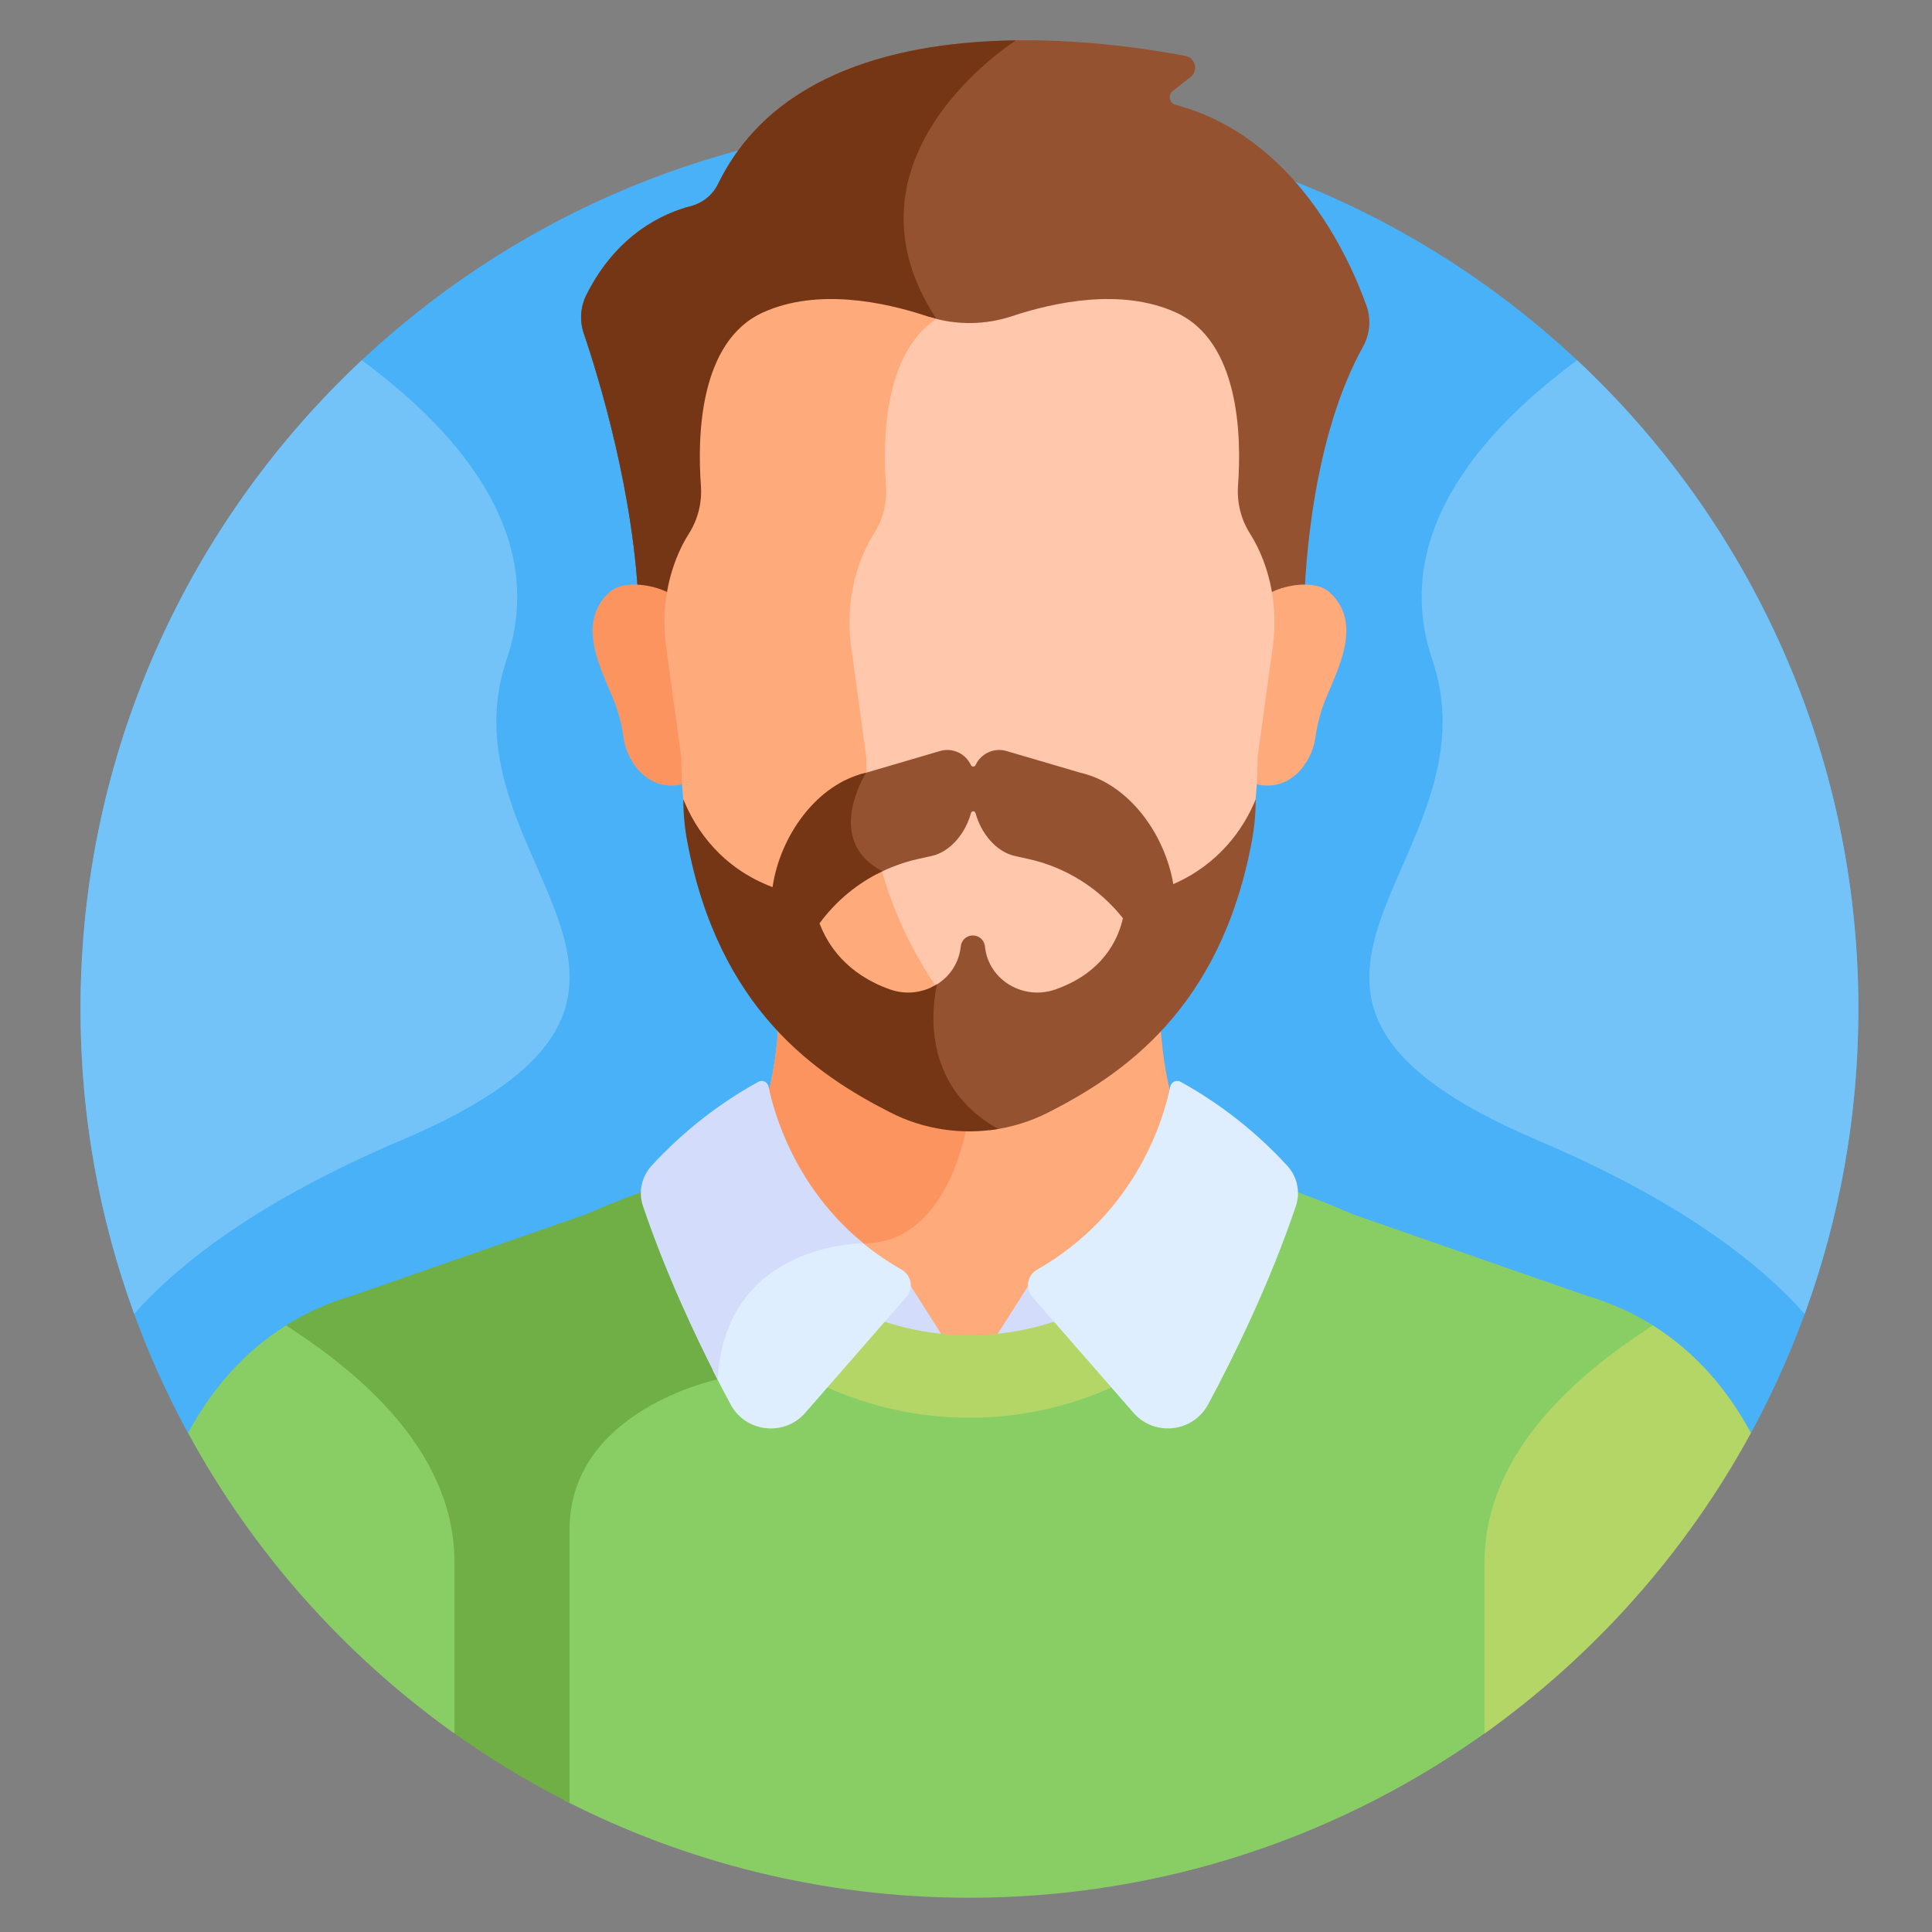 <svg width="48" height="48" viewBox="0 0 48 48" fill="none" xmlns="http://www.w3.org/2000/svg">
<rect x="0" y="0" width="48" height="48" fill="#808080" stroke="none"/>
<path d="M43.5 35.606C45.203 32.475 46.171 28.885 46.171 25.07C46.171 12.872 36.283 2.984 24.085 2.984C11.888 2.984 2 12.872 2 25.07C2 28.885 2.968 32.475 4.671 35.606L43.5 35.606Z" fill="#49B1F7"/>
<path d="M20.875 32.727C22.903 33.76 25.304 33.744 27.301 32.727C28.718 32.004 30.351 31.029 31.815 29.484C31.225 29.287 30.623 29.116 30.003 28.973C29.087 28.058 28.855 26.323 28.814 25.109C28.336 25.666 27.835 26.131 27.356 26.503C26.423 27.227 25.271 27.621 24.085 27.621C22.899 27.621 21.748 27.227 20.815 26.503C20.336 26.131 19.835 25.666 19.357 25.109C19.315 26.323 19.083 28.058 18.168 28.973C17.549 29.116 16.948 29.286 16.359 29.483C17.823 31.029 19.457 32.004 20.875 32.727Z" fill="#FFAA7B"/>
<path d="M19.357 25.109C19.315 26.323 19.083 28.058 18.168 28.973C17.549 29.116 16.948 29.286 16.359 29.483C17.229 30.401 18.159 31.117 19.068 31.7C20.118 30.884 21.45 30.894 21.45 30.894C23.713 30.894 24.085 27.621 24.085 27.621C22.899 27.621 21.748 27.227 20.815 26.503C20.336 26.131 19.835 25.666 19.357 25.109Z" fill="#FC9460"/>
<path d="M25.645 31.789L24.551 33.512L26.537 32.979L25.645 31.789Z" fill="#D3DCFB"/>
<path d="M22.524 31.789L23.619 33.512L21.633 32.979L22.524 31.789Z" fill="#D3DCFB"/>
<path d="M40.393 32.56C40.083 32.414 39.752 32.289 39.4 32.185L33.6 30.165C32.91 29.861 32.208 29.594 31.486 29.367C30.078 30.888 28.493 31.835 27.122 32.534C25.235 33.495 22.965 33.511 21.048 32.534C20.452 32.23 19.816 31.879 19.171 31.455C18.445 31.943 17.8 32.766 17.698 34.161C17.431 34.228 16.679 34.443 15.918 34.908C14.674 35.669 14.016 36.737 14.016 37.997V44.725C17.035 46.274 20.458 47.149 24.085 47.149C28.934 47.149 33.418 45.586 37.061 42.937C37.061 41.258 37.061 39.78 37.061 38.815C37.061 35.943 39.63 33.985 41.155 32.985C40.916 32.83 40.662 32.688 40.393 32.56Z" fill="#88CE65"/>
<path d="M14.152 44.793C14.152 43.522 14.152 40.32 14.152 37.997C14.152 35.037 17.828 34.27 17.828 34.27C17.904 32.833 18.559 32.008 19.29 31.532C18.414 30.966 17.518 30.268 16.684 29.367C15.962 29.594 15.261 29.861 14.571 30.165L8.771 32.185C8.419 32.289 8.087 32.414 7.778 32.56C7.508 32.688 7.255 32.83 7.016 32.985C8.541 33.985 11.11 35.943 11.11 38.815V42.937C12.069 43.634 13.086 44.255 14.152 44.793Z" fill="#6FAF46"/>
<path d="M28.36 31.768C27.935 32.021 27.52 32.245 27.122 32.448C25.235 33.409 22.965 33.425 21.047 32.448C20.648 32.244 20.231 32.019 19.805 31.766V34.097C19.928 34.162 20.052 34.226 20.173 34.288C22.642 35.546 25.566 35.526 27.997 34.288C28.116 34.227 28.238 34.164 28.36 34.1V31.768Z" fill="#B4D667"/>
<path d="M29.331 26.877C29.227 26.82 29.099 26.88 29.075 26.996C28.921 27.752 28.251 30.131 25.766 31.544C25.521 31.683 25.463 32.009 25.648 32.221L28.159 35.098C28.681 35.698 29.64 35.59 30.017 34.89C30.653 33.705 31.54 31.902 32.196 29.964C32.313 29.617 32.23 29.233 31.982 28.963C31.218 28.13 30.323 27.425 29.331 26.877Z" fill="#DEEEFF"/>
<path d="M22.401 31.544C21.983 31.307 21.617 31.042 21.295 30.762C20.63 30.807 17.994 31.172 17.711 34.048C17.865 34.353 18.014 34.637 18.15 34.89C18.526 35.591 19.486 35.699 20.008 35.099L22.519 32.222C22.704 32.01 22.645 31.684 22.401 31.544Z" fill="#DEEEFF"/>
<path d="M19.095 26.996C19.071 26.88 18.942 26.82 18.839 26.878C17.847 27.425 16.952 28.13 16.188 28.963C15.94 29.233 15.857 29.617 15.974 29.964C16.526 31.592 17.239 33.124 17.83 34.275C18.013 30.863 21.451 30.889 21.451 30.889C19.74 29.487 19.227 27.644 19.095 26.996Z" fill="#D3DCFB"/>
<path d="M15.872 15.195H32.393C32.422 14.005 32.621 10.854 33.865 8.61C34.038 8.298 34.069 7.927 33.948 7.591C33.497 6.332 32.149 3.39 29.208 2.605C29.051 2.564 29.01 2.361 29.137 2.261L29.578 1.915C29.778 1.757 29.701 1.439 29.451 1.39C27.282 0.972 20.076 -0.029 17.838 4.573C17.704 4.848 17.453 5.046 17.157 5.122C16.506 5.291 15.334 5.799 14.571 7.321C14.421 7.619 14.396 7.964 14.503 8.28C14.874 9.373 15.778 12.31 15.872 15.195Z" fill="#945230"/>
<path d="M23.265 7.923C20.626 3.902 25.241 1.004 25.241 1.004C22.442 1.04 19.209 1.757 17.838 4.576C17.704 4.85 17.453 5.048 17.157 5.124C16.506 5.293 15.334 5.801 14.571 7.324C14.421 7.621 14.396 7.967 14.503 8.282C14.874 9.376 15.778 12.312 15.872 15.198H19.718C22.152 13.226 24.832 10.312 23.265 7.923Z" fill="#753616"/>
<path d="M33.034 14.716C32.664 14.377 31.837 14.548 31.519 14.756C31.589 15.191 31.593 15.635 31.532 16.074L31.157 18.812C31.157 19.033 31.149 19.249 31.137 19.462C32.053 19.738 32.599 18.915 32.676 18.351C32.709 18.108 32.763 17.868 32.837 17.634C33.081 16.873 33.961 15.565 33.034 14.716Z" fill="#FFAA7B"/>
<path d="M15.138 14.716C15.508 14.377 16.334 14.548 16.653 14.756C16.583 15.191 16.579 15.635 16.64 16.074L17.015 18.812C17.015 19.033 17.022 19.249 17.035 19.462C16.119 19.738 15.573 18.915 15.496 18.351C15.463 18.108 15.409 17.868 15.335 17.634C15.091 16.873 14.211 15.565 15.138 14.716Z" fill="#FC9460"/>
<path d="M31.382 13.912C31.297 13.691 31.191 13.468 31.056 13.257C30.828 12.9 30.728 12.477 30.759 12.056C30.847 10.845 30.8 8.476 29.209 7.76C27.858 7.152 26.201 7.504 25.144 7.855C24.483 8.075 23.769 8.083 23.104 7.879C21.9 8.803 21.872 10.884 21.953 11.992C21.984 12.416 21.88 12.839 21.651 13.198C21.519 13.405 21.414 13.624 21.329 13.841C21.055 14.544 20.976 15.307 21.078 16.054L21.459 18.829C21.459 22.818 23.588 25.529 25.4 26.936C25.667 27.143 25.953 27.322 26.252 27.474C26.643 27.301 27.015 27.081 27.356 26.815C29.144 25.427 31.245 22.751 31.245 18.814L31.621 16.076C31.722 15.346 31.646 14.601 31.382 13.912Z" fill="#FFC7AB"/>
<path d="M25.413 26.815C23.625 25.427 21.523 22.751 21.523 18.814L21.148 16.076C21.046 15.338 21.125 14.585 21.395 13.891C21.479 13.677 21.583 13.461 21.713 13.257C21.939 12.902 22.042 12.485 22.011 12.066C21.928 10.938 21.96 8.788 23.264 7.924C23.184 7.904 23.106 7.881 23.028 7.855C21.971 7.504 20.314 7.152 18.962 7.76C17.368 8.478 17.325 10.858 17.414 12.066C17.445 12.485 17.341 12.902 17.116 13.257C16.985 13.461 16.881 13.677 16.798 13.891C16.528 14.585 16.449 15.338 16.55 16.076L16.926 18.814C16.926 22.751 19.028 25.427 20.815 26.815C21.748 27.54 22.9 27.933 24.086 27.933C24.887 27.933 25.672 27.753 26.385 27.413C26.042 27.25 25.716 27.05 25.413 26.815Z" fill="#FFAA7B"/>
<path d="M41.065 32.93C39.552 33.912 36.883 35.89 36.883 38.817V43.069C39.617 41.121 41.889 38.567 43.502 35.602C42.936 34.553 42.151 33.609 41.065 32.93Z" fill="#B4D667"/>
<path d="M7.109 32.93C6.023 33.609 5.238 34.553 4.672 35.602C6.284 38.567 8.557 41.121 11.291 43.069C11.291 41.337 11.291 39.807 11.291 38.817C11.291 35.89 8.622 33.912 7.109 32.93Z" fill="#88CE65"/>
<path d="M39.184 8.949C37.087 10.499 34.478 13.112 35.584 16.386C37.297 21.456 29.544 24.653 38.198 28.328C41.658 29.797 43.669 31.33 44.837 32.642C45.7 30.279 46.171 27.728 46.171 25.066C46.171 18.708 43.483 12.979 39.184 8.949Z" fill="#73C3F9"/>
<path d="M8.988 8.949C11.084 10.499 13.693 13.112 12.587 16.386C10.874 21.456 18.627 24.653 9.973 28.328C6.513 29.797 4.502 31.33 3.334 32.642C2.472 30.279 2 27.728 2 25.066C2 18.708 4.688 12.979 8.988 8.949Z" fill="#73C3F9"/>
<path d="M29.15 21.965C28.941 20.719 28.042 19.471 26.841 19.198L25.006 18.659C24.687 18.566 24.367 18.729 24.239 19.007C24.216 19.058 24.145 19.058 24.121 19.007C23.993 18.729 23.673 18.566 23.354 18.659L21.519 19.198C21.457 19.212 21.397 19.23 21.337 19.249C21.16 19.583 20.882 20.25 21.072 20.875C21.178 21.226 21.418 21.508 21.782 21.718C22.104 21.549 22.45 21.421 22.814 21.34L23.141 21.268C23.619 21.162 23.989 20.696 24.124 20.199C24.14 20.142 24.221 20.142 24.236 20.199C24.372 20.696 24.741 21.162 25.219 21.268L25.547 21.34C26.489 21.548 27.315 22.076 27.899 22.812C27.778 23.35 27.399 24.166 26.224 24.582C25.436 24.86 24.576 24.364 24.474 23.544C24.473 23.533 24.472 23.523 24.471 23.512C24.454 23.359 24.326 23.241 24.17 23.241C24.014 23.241 23.886 23.359 23.87 23.512C23.868 23.523 23.867 23.533 23.866 23.544C23.809 24.003 23.515 24.36 23.129 24.537C23.044 24.97 22.937 25.96 23.444 26.897C23.704 27.376 24.089 27.771 24.592 28.079C25.091 28.02 25.582 27.873 26.042 27.64C27.879 26.704 30.32 25.08 31.101 20.901C31.166 20.557 31.198 20.207 31.198 19.858C30.901 20.591 30.283 21.474 29.15 21.965Z" fill="#945230"/>
<path d="M24.802 28.048C22.834 26.96 23.174 24.919 23.282 24.451C22.95 24.661 22.522 24.727 22.113 24.582C21.028 24.199 20.562 23.473 20.361 22.941C20.766 22.387 21.303 21.942 21.923 21.646C20.606 20.958 21.302 19.566 21.516 19.199L21.515 19.199C20.291 19.477 19.379 20.769 19.194 22.04C17.941 21.568 17.289 20.631 16.977 19.858V19.859C16.977 20.208 17.009 20.557 17.073 20.9C17.853 25.079 20.283 26.703 22.12 27.639C22.956 28.065 23.898 28.201 24.802 28.048Z" fill="#753616"/>
</svg>
